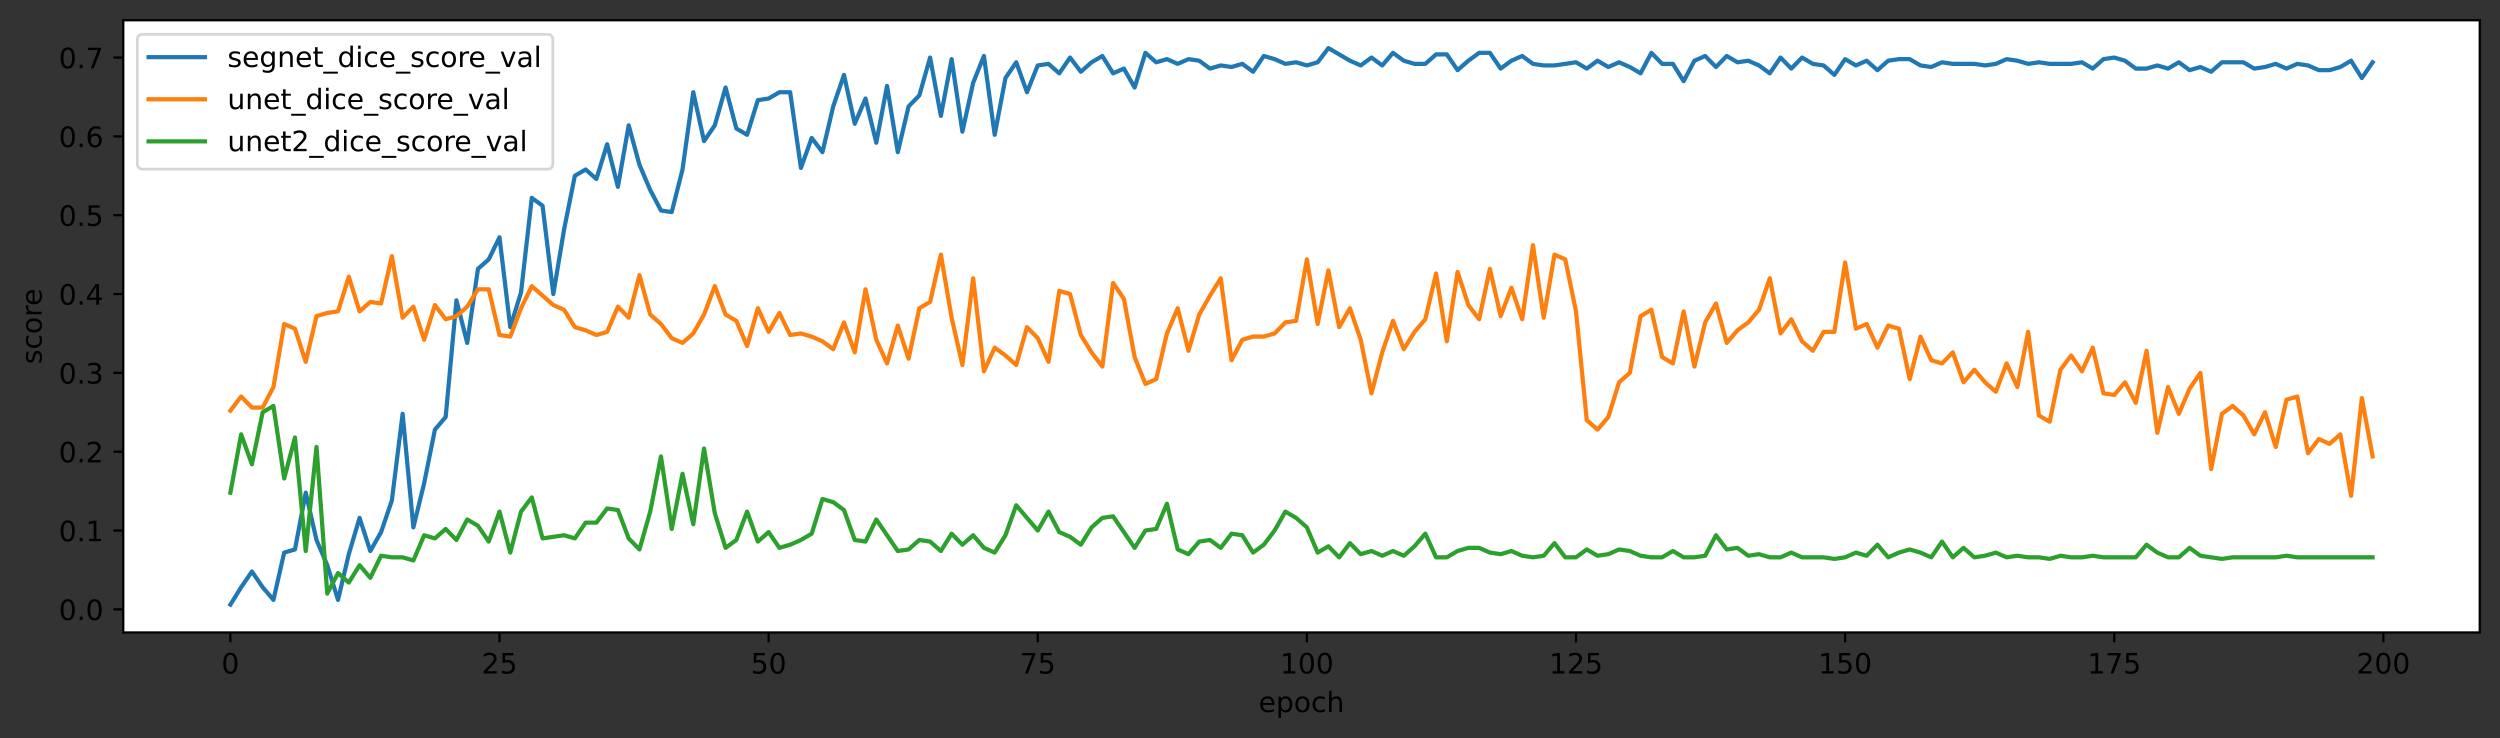 <?xml version="1.0" encoding="utf-8" standalone="no"?>
<!DOCTYPE svg PUBLIC "-//W3C//DTD SVG 1.1//EN"
  "http://www.w3.org/Graphics/SVG/1.1/DTD/svg11.dtd">
<!-- Created with matplotlib (https://matplotlib.org/) -->
<svg height="262.196pt" version="1.1" viewBox="0 0 887.981 262.196" width="887.981pt" xmlns="http://www.w3.org/2000/svg" xmlns:xlink="http://www.w3.org/1999/xlink">
 <rect x="0" y="0" width="887.981" height="262.196" fill="#333333" stroke="none"/>
 <defs>
  <style type="text/css">*{stroke-linecap:butt;stroke-linejoin:round;}</style>
 </defs>
 <g id="figure_1">
  <g id="patch_1">
   <path d="M 0 262.196 
L 887.981 262.196 
L 887.981 0 
L 0 0 
z
" style="fill:none;"/>
  </g>
  <g id="axes_1">
   <g id="patch_2">
    <path d="M 43.781 224.64 
L 880.781 224.64 
L 880.781 7.2 
L 43.781 7.2 
z
" style="fill:#ffffff;"/>
   </g>
   <g id="matplotlib.axis_1">
    <g id="xtick_1">
     <g id="line2d_1">
      <defs>
       <path d="M 0 0 
L 0 3.5 
" id="mbcc8feae98" style="stroke:#000000;stroke-width:0.8;"/>
      </defs>
      <g>
       <use style="stroke:#000000;stroke-width:0.8;" x="81.827" xlink:href="#mbcc8feae98" y="224.64"/>
      </g>
     </g>
     <g id="text_1">
      <!-- 0 -->
      <g transform="translate(78.645 239.238)scale(0.1 -0.1)">
       <defs>
        <path d="M 31.781 66.406 
Q 24.172 66.406 20.328 58.906 
Q 16.5 51.422 16.5 36.375 
Q 16.5 21.391 20.328 13.891 
Q 24.172 6.391 31.781 6.391 
Q 39.453 6.391 43.281 13.891 
Q 47.125 21.391 47.125 36.375 
Q 47.125 51.422 43.281 58.906 
Q 39.453 66.406 31.781 66.406 
z
M 31.781 74.219 
Q 44.047 74.219 50.516 64.516 
Q 56.984 54.828 56.984 36.375 
Q 56.984 17.969 50.516 8.266 
Q 44.047 -1.422 31.781 -1.422 
Q 19.531 -1.422 13.062 8.266 
Q 6.594 17.969 6.594 36.375 
Q 6.594 54.828 13.062 64.516 
Q 19.531 74.219 31.781 74.219 
z
" id="DejaVuSans-48"/>
       </defs>
       <use xlink:href="#DejaVuSans-48"/>
      </g>
     </g>
    </g>
    <g id="xtick_2">
     <g id="line2d_2">
      <g>
       <use style="stroke:#000000;stroke-width:0.8;" x="177.418" xlink:href="#mbcc8feae98" y="224.64"/>
      </g>
     </g>
     <g id="text_2">
      <!-- 25 -->
      <g transform="translate(171.056 239.238)scale(0.1 -0.1)">
       <defs>
        <path d="M 19.188 8.297 
L 53.609 8.297 
L 53.609 0 
L 7.328 0 
L 7.328 8.297 
Q 12.938 14.109 22.625 23.891 
Q 32.328 33.688 34.812 36.531 
Q 39.547 41.844 41.422 45.531 
Q 43.312 49.219 43.312 52.781 
Q 43.312 58.594 39.234 62.25 
Q 35.156 65.922 28.609 65.922 
Q 23.969 65.922 18.812 64.312 
Q 13.672 62.703 7.812 59.422 
L 7.812 69.391 
Q 13.766 71.781 18.938 73 
Q 24.125 74.219 28.422 74.219 
Q 39.75 74.219 46.484 68.547 
Q 53.219 62.891 53.219 53.422 
Q 53.219 48.922 51.531 44.891 
Q 49.859 40.875 45.406 35.406 
Q 44.188 33.984 37.641 27.219 
Q 31.109 20.453 19.188 8.297 
z
" id="DejaVuSans-50"/>
        <path d="M 10.797 72.906 
L 49.516 72.906 
L 49.516 64.594 
L 19.828 64.594 
L 19.828 46.734 
Q 21.969 47.469 24.109 47.828 
Q 26.266 48.188 28.422 48.188 
Q 40.625 48.188 47.75 41.5 
Q 54.891 34.812 54.891 23.391 
Q 54.891 11.625 47.562 5.094 
Q 40.234 -1.422 26.906 -1.422 
Q 22.312 -1.422 17.547 -0.641 
Q 12.797 0.141 7.719 1.703 
L 7.719 11.625 
Q 12.109 9.234 16.797 8.062 
Q 21.484 6.891 26.703 6.891 
Q 35.156 6.891 40.078 11.328 
Q 45.016 15.766 45.016 23.391 
Q 45.016 31 40.078 35.438 
Q 35.156 39.891 26.703 39.891 
Q 22.75 39.891 18.812 39.016 
Q 14.891 38.141 10.797 36.281 
z
" id="DejaVuSans-53"/>
       </defs>
       <use xlink:href="#DejaVuSans-50"/>
       <use x="63.623" xlink:href="#DejaVuSans-53"/>
      </g>
     </g>
    </g>
    <g id="xtick_3">
     <g id="line2d_3">
      <g>
       <use style="stroke:#000000;stroke-width:0.8;" x="273.01" xlink:href="#mbcc8feae98" y="224.64"/>
      </g>
     </g>
     <g id="text_3">
      <!-- 50 -->
      <g transform="translate(266.647 239.238)scale(0.1 -0.1)">
       <use xlink:href="#DejaVuSans-53"/>
       <use x="63.623" xlink:href="#DejaVuSans-48"/>
      </g>
     </g>
    </g>
    <g id="xtick_4">
     <g id="line2d_4">
      <g>
       <use style="stroke:#000000;stroke-width:0.8;" x="368.601" xlink:href="#mbcc8feae98" y="224.64"/>
      </g>
     </g>
     <g id="text_4">
      <!-- 75 -->
      <g transform="translate(362.239 239.238)scale(0.1 -0.1)">
       <defs>
        <path d="M 8.203 72.906 
L 55.078 72.906 
L 55.078 68.703 
L 28.609 0 
L 18.312 0 
L 43.219 64.594 
L 8.203 64.594 
z
" id="DejaVuSans-55"/>
       </defs>
       <use xlink:href="#DejaVuSans-55"/>
       <use x="63.623" xlink:href="#DejaVuSans-53"/>
      </g>
     </g>
    </g>
    <g id="xtick_5">
     <g id="line2d_5">
      <g>
       <use style="stroke:#000000;stroke-width:0.8;" x="464.193" xlink:href="#mbcc8feae98" y="224.64"/>
      </g>
     </g>
     <g id="text_5">
      <!-- 100 -->
      <g transform="translate(454.649 239.238)scale(0.1 -0.1)">
       <defs>
        <path d="M 12.406 8.297 
L 28.516 8.297 
L 28.516 63.922 
L 10.984 60.406 
L 10.984 69.391 
L 28.422 72.906 
L 38.281 72.906 
L 38.281 8.297 
L 54.391 8.297 
L 54.391 0 
L 12.406 0 
z
" id="DejaVuSans-49"/>
       </defs>
       <use xlink:href="#DejaVuSans-49"/>
       <use x="63.623" xlink:href="#DejaVuSans-48"/>
       <use x="127.246" xlink:href="#DejaVuSans-48"/>
      </g>
     </g>
    </g>
    <g id="xtick_6">
     <g id="line2d_6">
      <g>
       <use style="stroke:#000000;stroke-width:0.8;" x="559.785" xlink:href="#mbcc8feae98" y="224.64"/>
      </g>
     </g>
     <g id="text_6">
      <!-- 125 -->
      <g transform="translate(550.241 239.238)scale(0.1 -0.1)">
       <use xlink:href="#DejaVuSans-49"/>
       <use x="63.623" xlink:href="#DejaVuSans-50"/>
       <use x="127.246" xlink:href="#DejaVuSans-53"/>
      </g>
     </g>
    </g>
    <g id="xtick_7">
     <g id="line2d_7">
      <g>
       <use style="stroke:#000000;stroke-width:0.8;" x="655.376" xlink:href="#mbcc8feae98" y="224.64"/>
      </g>
     </g>
     <g id="text_7">
      <!-- 150 -->
      <g transform="translate(645.833 239.238)scale(0.1 -0.1)">
       <use xlink:href="#DejaVuSans-49"/>
       <use x="63.623" xlink:href="#DejaVuSans-53"/>
       <use x="127.246" xlink:href="#DejaVuSans-48"/>
      </g>
     </g>
    </g>
    <g id="xtick_8">
     <g id="line2d_8">
      <g>
       <use style="stroke:#000000;stroke-width:0.8;" x="750.968" xlink:href="#mbcc8feae98" y="224.64"/>
      </g>
     </g>
     <g id="text_8">
      <!-- 175 -->
      <g transform="translate(741.424 239.238)scale(0.1 -0.1)">
       <use xlink:href="#DejaVuSans-49"/>
       <use x="63.623" xlink:href="#DejaVuSans-55"/>
       <use x="127.246" xlink:href="#DejaVuSans-53"/>
      </g>
     </g>
    </g>
    <g id="xtick_9">
     <g id="line2d_9">
      <g>
       <use style="stroke:#000000;stroke-width:0.8;" x="846.559" xlink:href="#mbcc8feae98" y="224.64"/>
      </g>
     </g>
     <g id="text_9">
      <!-- 200 -->
      <g transform="translate(837.016 239.238)scale(0.1 -0.1)">
       <use xlink:href="#DejaVuSans-50"/>
       <use x="63.623" xlink:href="#DejaVuSans-48"/>
       <use x="127.246" xlink:href="#DejaVuSans-48"/>
      </g>
     </g>
    </g>
    <g id="text_10">
     <!-- epoch -->
     <g transform="translate(447.053 252.917)scale(0.1 -0.1)">
      <defs>
       <path d="M 56.203 29.594 
L 56.203 25.203 
L 14.891 25.203 
Q 15.484 15.922 20.484 11.062 
Q 25.484 6.203 34.422 6.203 
Q 39.594 6.203 44.453 7.469 
Q 49.312 8.734 54.109 11.281 
L 54.109 2.781 
Q 49.266 0.734 44.188 -0.344 
Q 39.109 -1.422 33.891 -1.422 
Q 20.797 -1.422 13.156 6.188 
Q 5.516 13.812 5.516 26.812 
Q 5.516 40.234 12.766 48.109 
Q 20.016 56 32.328 56 
Q 43.359 56 49.781 48.891 
Q 56.203 41.797 56.203 29.594 
z
M 47.219 32.234 
Q 47.125 39.594 43.094 43.984 
Q 39.062 48.391 32.422 48.391 
Q 24.906 48.391 20.391 44.141 
Q 15.875 39.891 15.188 32.172 
z
" id="DejaVuSans-101"/>
       <path d="M 18.109 8.203 
L 18.109 -20.797 
L 9.078 -20.797 
L 9.078 54.688 
L 18.109 54.688 
L 18.109 46.391 
Q 20.953 51.266 25.266 53.625 
Q 29.594 56 35.594 56 
Q 45.562 56 51.781 48.094 
Q 58.016 40.188 58.016 27.297 
Q 58.016 14.406 51.781 6.484 
Q 45.562 -1.422 35.594 -1.422 
Q 29.594 -1.422 25.266 0.953 
Q 20.953 3.328 18.109 8.203 
z
M 48.688 27.297 
Q 48.688 37.203 44.609 42.844 
Q 40.531 48.484 33.406 48.484 
Q 26.266 48.484 22.188 42.844 
Q 18.109 37.203 18.109 27.297 
Q 18.109 17.391 22.188 11.75 
Q 26.266 6.109 33.406 6.109 
Q 40.531 6.109 44.609 11.75 
Q 48.688 17.391 48.688 27.297 
z
" id="DejaVuSans-112"/>
       <path d="M 30.609 48.391 
Q 23.391 48.391 19.188 42.75 
Q 14.984 37.109 14.984 27.297 
Q 14.984 17.484 19.156 11.844 
Q 23.344 6.203 30.609 6.203 
Q 37.797 6.203 41.984 11.859 
Q 46.188 17.531 46.188 27.297 
Q 46.188 37.016 41.984 42.703 
Q 37.797 48.391 30.609 48.391 
z
M 30.609 56 
Q 42.328 56 49.016 48.375 
Q 55.719 40.766 55.719 27.297 
Q 55.719 13.875 49.016 6.219 
Q 42.328 -1.422 30.609 -1.422 
Q 18.844 -1.422 12.172 6.219 
Q 5.516 13.875 5.516 27.297 
Q 5.516 40.766 12.172 48.375 
Q 18.844 56 30.609 56 
z
" id="DejaVuSans-111"/>
       <path d="M 48.781 52.594 
L 48.781 44.188 
Q 44.969 46.297 41.141 47.344 
Q 37.312 48.391 33.406 48.391 
Q 24.656 48.391 19.812 42.844 
Q 14.984 37.312 14.984 27.297 
Q 14.984 17.281 19.812 11.734 
Q 24.656 6.203 33.406 6.203 
Q 37.312 6.203 41.141 7.25 
Q 44.969 8.297 48.781 10.406 
L 48.781 2.094 
Q 45.016 0.344 40.984 -0.531 
Q 36.969 -1.422 32.422 -1.422 
Q 20.062 -1.422 12.781 6.344 
Q 5.516 14.109 5.516 27.297 
Q 5.516 40.672 12.859 48.328 
Q 20.219 56 33.016 56 
Q 37.156 56 41.109 55.141 
Q 45.062 54.297 48.781 52.594 
z
" id="DejaVuSans-99"/>
       <path d="M 54.891 33.016 
L 54.891 0 
L 45.906 0 
L 45.906 32.719 
Q 45.906 40.484 42.875 44.328 
Q 39.844 48.188 33.797 48.188 
Q 26.516 48.188 22.312 43.547 
Q 18.109 38.922 18.109 30.906 
L 18.109 0 
L 9.078 0 
L 9.078 75.984 
L 18.109 75.984 
L 18.109 46.188 
Q 21.344 51.125 25.703 53.562 
Q 30.078 56 35.797 56 
Q 45.219 56 50.047 50.172 
Q 54.891 44.344 54.891 33.016 
z
" id="DejaVuSans-104"/>
      </defs>
      <use xlink:href="#DejaVuSans-101"/>
      <use x="61.523" xlink:href="#DejaVuSans-112"/>
      <use x="125" xlink:href="#DejaVuSans-111"/>
      <use x="186.182" xlink:href="#DejaVuSans-99"/>
      <use x="241.162" xlink:href="#DejaVuSans-104"/>
     </g>
    </g>
   </g>
   <g id="matplotlib.axis_2">
    <g id="ytick_1">
     <g id="line2d_10">
      <defs>
       <path d="M 0 0 
L -3.5 0 
" id="m721b6387a6" style="stroke:#000000;stroke-width:0.8;"/>
      </defs>
      <g>
       <use style="stroke:#000000;stroke-width:0.8;" x="43.781" xlink:href="#m721b6387a6" y="216.436"/>
      </g>
     </g>
     <g id="text_11">
      <!-- 0.0 -->
      <g transform="translate(20.878 220.236)scale(0.1 -0.1)">
       <defs>
        <path d="M 10.688 12.406 
L 21 12.406 
L 21 0 
L 10.688 0 
z
" id="DejaVuSans-46"/>
       </defs>
       <use xlink:href="#DejaVuSans-48"/>
       <use x="63.623" xlink:href="#DejaVuSans-46"/>
       <use x="95.41" xlink:href="#DejaVuSans-48"/>
      </g>
     </g>
    </g>
    <g id="ytick_2">
     <g id="line2d_11">
      <g>
       <use style="stroke:#000000;stroke-width:0.8;" x="43.781" xlink:href="#m721b6387a6" y="188.437"/>
      </g>
     </g>
     <g id="text_12">
      <!-- 0.1 -->
      <g transform="translate(20.878 192.237)scale(0.1 -0.1)">
       <use xlink:href="#DejaVuSans-48"/>
       <use x="63.623" xlink:href="#DejaVuSans-46"/>
       <use x="95.41" xlink:href="#DejaVuSans-49"/>
      </g>
     </g>
    </g>
    <g id="ytick_3">
     <g id="line2d_12">
      <g>
       <use style="stroke:#000000;stroke-width:0.8;" x="43.781" xlink:href="#m721b6387a6" y="160.438"/>
      </g>
     </g>
     <g id="text_13">
      <!-- 0.2 -->
      <g transform="translate(20.878 164.238)scale(0.1 -0.1)">
       <use xlink:href="#DejaVuSans-48"/>
       <use x="63.623" xlink:href="#DejaVuSans-46"/>
       <use x="95.41" xlink:href="#DejaVuSans-50"/>
      </g>
     </g>
    </g>
    <g id="ytick_4">
     <g id="line2d_13">
      <g>
       <use style="stroke:#000000;stroke-width:0.8;" x="43.781" xlink:href="#m721b6387a6" y="132.439"/>
      </g>
     </g>
     <g id="text_14">
      <!-- 0.3 -->
      <g transform="translate(20.878 136.239)scale(0.1 -0.1)">
       <defs>
        <path d="M 40.578 39.312 
Q 47.656 37.797 51.625 33 
Q 55.609 28.219 55.609 21.188 
Q 55.609 10.406 48.188 4.484 
Q 40.766 -1.422 27.094 -1.422 
Q 22.516 -1.422 17.656 -0.516 
Q 12.797 0.391 7.625 2.203 
L 7.625 11.719 
Q 11.719 9.328 16.594 8.109 
Q 21.484 6.891 26.812 6.891 
Q 36.078 6.891 40.938 10.547 
Q 45.797 14.203 45.797 21.188 
Q 45.797 27.641 41.281 31.266 
Q 36.766 34.906 28.719 34.906 
L 20.219 34.906 
L 20.219 43.016 
L 29.109 43.016 
Q 36.375 43.016 40.234 45.922 
Q 44.094 48.828 44.094 54.297 
Q 44.094 59.906 40.109 62.906 
Q 36.141 65.922 28.719 65.922 
Q 24.656 65.922 20.016 65.031 
Q 15.375 64.156 9.812 62.312 
L 9.812 71.094 
Q 15.438 72.656 20.344 73.438 
Q 25.25 74.219 29.594 74.219 
Q 40.828 74.219 47.359 69.109 
Q 53.906 64.016 53.906 55.328 
Q 53.906 49.266 50.438 45.094 
Q 46.969 40.922 40.578 39.312 
z
" id="DejaVuSans-51"/>
       </defs>
       <use xlink:href="#DejaVuSans-48"/>
       <use x="63.623" xlink:href="#DejaVuSans-46"/>
       <use x="95.41" xlink:href="#DejaVuSans-51"/>
      </g>
     </g>
    </g>
    <g id="ytick_5">
     <g id="line2d_14">
      <g>
       <use style="stroke:#000000;stroke-width:0.8;" x="43.781" xlink:href="#m721b6387a6" y="104.44"/>
      </g>
     </g>
     <g id="text_15">
      <!-- 0.4 -->
      <g transform="translate(20.878 108.24)scale(0.1 -0.1)">
       <defs>
        <path d="M 37.797 64.312 
L 12.891 25.391 
L 37.797 25.391 
z
M 35.203 72.906 
L 47.609 72.906 
L 47.609 25.391 
L 58.016 25.391 
L 58.016 17.188 
L 47.609 17.188 
L 47.609 0 
L 37.797 0 
L 37.797 17.188 
L 4.891 17.188 
L 4.891 26.703 
z
" id="DejaVuSans-52"/>
       </defs>
       <use xlink:href="#DejaVuSans-48"/>
       <use x="63.623" xlink:href="#DejaVuSans-46"/>
       <use x="95.41" xlink:href="#DejaVuSans-52"/>
      </g>
     </g>
    </g>
    <g id="ytick_6">
     <g id="line2d_15">
      <g>
       <use style="stroke:#000000;stroke-width:0.8;" x="43.781" xlink:href="#m721b6387a6" y="76.441"/>
      </g>
     </g>
     <g id="text_16">
      <!-- 0.5 -->
      <g transform="translate(20.878 80.241)scale(0.1 -0.1)">
       <use xlink:href="#DejaVuSans-48"/>
       <use x="63.623" xlink:href="#DejaVuSans-46"/>
       <use x="95.41" xlink:href="#DejaVuSans-53"/>
      </g>
     </g>
    </g>
    <g id="ytick_7">
     <g id="line2d_16">
      <g>
       <use style="stroke:#000000;stroke-width:0.8;" x="43.781" xlink:href="#m721b6387a6" y="48.442"/>
      </g>
     </g>
     <g id="text_17">
      <!-- 0.6 -->
      <g transform="translate(20.878 52.242)scale(0.1 -0.1)">
       <defs>
        <path d="M 33.016 40.375 
Q 26.375 40.375 22.484 35.828 
Q 18.609 31.297 18.609 23.391 
Q 18.609 15.531 22.484 10.953 
Q 26.375 6.391 33.016 6.391 
Q 39.656 6.391 43.531 10.953 
Q 47.406 15.531 47.406 23.391 
Q 47.406 31.297 43.531 35.828 
Q 39.656 40.375 33.016 40.375 
z
M 52.594 71.297 
L 52.594 62.312 
Q 48.875 64.062 45.094 64.984 
Q 41.312 65.922 37.594 65.922 
Q 27.828 65.922 22.672 59.328 
Q 17.531 52.734 16.797 39.406 
Q 19.672 43.656 24.016 45.922 
Q 28.375 48.188 33.594 48.188 
Q 44.578 48.188 50.953 41.516 
Q 57.328 34.859 57.328 23.391 
Q 57.328 12.156 50.688 5.359 
Q 44.047 -1.422 33.016 -1.422 
Q 20.359 -1.422 13.672 8.266 
Q 6.984 17.969 6.984 36.375 
Q 6.984 53.656 15.188 63.938 
Q 23.391 74.219 37.203 74.219 
Q 40.922 74.219 44.703 73.484 
Q 48.484 72.75 52.594 71.297 
z
" id="DejaVuSans-54"/>
       </defs>
       <use xlink:href="#DejaVuSans-48"/>
       <use x="63.623" xlink:href="#DejaVuSans-46"/>
       <use x="95.41" xlink:href="#DejaVuSans-54"/>
      </g>
     </g>
    </g>
    <g id="ytick_8">
     <g id="line2d_17">
      <g>
       <use style="stroke:#000000;stroke-width:0.8;" x="43.781" xlink:href="#m721b6387a6" y="20.444"/>
      </g>
     </g>
     <g id="text_18">
      <!-- 0.7 -->
      <g transform="translate(20.878 24.243)scale(0.1 -0.1)">
       <use xlink:href="#DejaVuSans-48"/>
       <use x="63.623" xlink:href="#DejaVuSans-46"/>
       <use x="95.41" xlink:href="#DejaVuSans-55"/>
      </g>
     </g>
    </g>
    <g id="text_19">
     <!-- score -->
     <g transform="translate(14.798 129.353)rotate(-90)scale(0.1 -0.1)">
      <defs>
       <path d="M 44.281 53.078 
L 44.281 44.578 
Q 40.484 46.531 36.375 47.5 
Q 32.281 48.484 27.875 48.484 
Q 21.188 48.484 17.844 46.438 
Q 14.5 44.391 14.5 40.281 
Q 14.5 37.156 16.891 35.375 
Q 19.281 33.594 26.516 31.984 
L 29.594 31.297 
Q 39.156 29.25 43.188 25.516 
Q 47.219 21.781 47.219 15.094 
Q 47.219 7.469 41.188 3.016 
Q 35.156 -1.422 24.609 -1.422 
Q 20.219 -1.422 15.453 -0.562 
Q 10.688 0.297 5.422 2 
L 5.422 11.281 
Q 10.406 8.688 15.234 7.391 
Q 20.062 6.109 24.812 6.109 
Q 31.156 6.109 34.562 8.281 
Q 37.984 10.453 37.984 14.406 
Q 37.984 18.062 35.516 20.016 
Q 33.062 21.969 24.703 23.781 
L 21.578 24.516 
Q 13.234 26.266 9.516 29.906 
Q 5.812 33.547 5.812 39.891 
Q 5.812 47.609 11.281 51.797 
Q 16.75 56 26.812 56 
Q 31.781 56 36.172 55.266 
Q 40.578 54.547 44.281 53.078 
z
" id="DejaVuSans-115"/>
       <path d="M 41.109 46.297 
Q 39.594 47.172 37.812 47.578 
Q 36.031 48 33.891 48 
Q 26.266 48 22.188 43.047 
Q 18.109 38.094 18.109 28.812 
L 18.109 0 
L 9.078 0 
L 9.078 54.688 
L 18.109 54.688 
L 18.109 46.188 
Q 20.953 51.172 25.484 53.578 
Q 30.031 56 36.531 56 
Q 37.453 56 38.578 55.875 
Q 39.703 55.766 41.062 55.516 
z
" id="DejaVuSans-114"/>
      </defs>
      <use xlink:href="#DejaVuSans-115"/>
      <use x="52.1" xlink:href="#DejaVuSans-99"/>
      <use x="107.08" xlink:href="#DejaVuSans-111"/>
      <use x="168.262" xlink:href="#DejaVuSans-114"/>
      <use x="207.125" xlink:href="#DejaVuSans-101"/>
     </g>
    </g>
   </g>
   <g id="line2d_18">
    <path clip-path="url(#p37a9513150)" d="M 81.827 214.756 
L 85.65 208.597 
L 89.474 202.997 
L 93.298 208.597 
L 97.121 213.076 
L 100.945 196.277 
L 104.769 195.157 
L 108.592 174.998 
L 112.416 191.797 
L 116.24 200.757 
L 120.063 213.076 
L 123.887 196.837 
L 127.711 183.957 
L 131.534 195.717 
L 135.358 188.997 
L 139.182 177.798 
L 143.005 146.999 
L 146.829 187.317 
L 150.653 171.638 
L 154.476 152.599 
L 158.3 148.119 
L 162.124 106.68 
L 165.947 121.8 
L 169.771 95.481 
L 173.595 92.121 
L 177.418 84.281 
L 181.242 116.2 
L 185.066 103.88 
L 188.889 70.282 
L 192.713 73.082 
L 196.537 104.44 
L 200.36 81.481 
L 204.184 62.442 
L 208.008 60.202 
L 211.831 63.562 
L 215.655 51.242 
L 219.479 66.362 
L 223.302 44.523 
L 227.126 58.522 
L 230.95 67.482 
L 234.773 74.762 
L 238.597 75.321 
L 242.421 60.202 
L 246.244 32.763 
L 250.068 50.122 
L 253.892 44.523 
L 257.715 31.083 
L 261.539 45.643 
L 265.363 47.882 
L 269.186 35.563 
L 273.01 35.003 
L 276.834 32.763 
L 280.657 32.763 
L 284.481 59.642 
L 288.305 49.002 
L 292.128 54.042 
L 295.952 37.803 
L 299.776 26.603 
L 303.599 43.963 
L 307.423 35.003 
L 311.247 50.682 
L 315.07 30.523 
L 318.894 54.042 
L 322.718 37.803 
L 326.541 33.883 
L 330.365 20.444 
L 334.189 41.163 
L 338.012 21.003 
L 341.836 46.763 
L 345.66 29.403 
L 349.483 19.884 
L 353.307 47.883 
L 357.13 27.723 
L 360.954 22.123 
L 364.778 32.763 
L 368.601 23.243 
L 372.425 22.683 
L 376.249 26.043 
L 380.072 20.444 
L 383.896 25.483 
L 387.72 22.123 
L 391.543 19.884 
L 395.367 26.043 
L 399.191 24.363 
L 403.014 31.083 
L 406.838 18.764 
L 410.662 22.123 
L 414.485 21.003 
L 418.309 22.683 
L 422.133 21.003 
L 425.956 21.563 
L 429.78 24.363 
L 433.604 23.243 
L 437.427 23.803 
L 441.251 22.683 
L 445.075 25.483 
L 448.898 19.884 
L 452.722 21.003 
L 456.546 22.683 
L 460.369 22.123 
L 464.193 23.243 
L 468.017 22.123 
L 471.84 17.084 
L 479.488 21.563 
L 483.311 23.243 
L 487.135 20.444 
L 490.959 23.243 
L 494.782 18.764 
L 498.606 21.563 
L 502.43 22.683 
L 506.253 22.683 
L 510.077 19.324 
L 513.901 19.324 
L 517.724 24.923 
L 521.548 21.563 
L 525.372 18.764 
L 529.195 18.764 
L 533.019 24.363 
L 536.843 21.563 
L 540.666 19.884 
L 544.49 22.683 
L 548.314 23.243 
L 552.137 23.243 
L 559.785 22.123 
L 563.608 24.363 
L 567.432 21.563 
L 571.256 23.803 
L 575.079 22.123 
L 578.903 23.803 
L 582.727 26.043 
L 586.55 18.764 
L 590.374 22.683 
L 594.198 22.683 
L 598.021 28.843 
L 601.845 21.563 
L 605.669 19.884 
L 609.492 23.803 
L 613.316 19.884 
L 617.14 22.123 
L 620.963 21.563 
L 624.787 23.243 
L 628.611 26.043 
L 632.434 20.444 
L 636.258 24.363 
L 640.082 20.444 
L 643.905 22.683 
L 647.729 23.243 
L 651.553 26.603 
L 655.376 21.003 
L 659.2 23.243 
L 663.024 21.563 
L 666.847 24.923 
L 670.671 21.563 
L 674.495 21.003 
L 678.318 21.003 
L 682.142 23.243 
L 685.966 23.803 
L 689.789 22.123 
L 693.613 22.683 
L 701.26 22.683 
L 705.084 23.243 
L 708.908 22.683 
L 712.731 21.003 
L 716.555 21.563 
L 720.379 22.683 
L 724.202 22.123 
L 728.026 22.683 
L 735.673 22.683 
L 739.497 22.123 
L 743.321 24.363 
L 747.144 21.003 
L 750.968 20.444 
L 754.792 21.563 
L 758.615 24.363 
L 762.439 24.363 
L 766.263 23.243 
L 770.086 24.363 
L 773.91 22.123 
L 777.734 24.923 
L 781.557 23.803 
L 785.381 25.483 
L 789.205 22.123 
L 796.852 22.123 
L 800.675 24.363 
L 804.499 23.803 
L 808.323 22.683 
L 812.146 24.363 
L 815.97 22.683 
L 819.794 23.243 
L 823.617 24.923 
L 827.441 24.923 
L 831.265 23.803 
L 835.088 21.563 
L 838.912 27.723 
L 842.736 22.123 
L 842.736 22.123 
" style="fill:none;stroke:#1f77b4;stroke-linecap:square;stroke-width:1.5;"/>
   </g>
   <g id="line2d_19">
    <path clip-path="url(#p37a9513150)" d="M 81.827 145.879 
L 85.65 140.839 
L 89.474 144.759 
L 93.298 144.759 
L 97.121 137.479 
L 100.945 115.08 
L 104.769 116.76 
L 108.592 128.52 
L 112.416 112.28 
L 116.24 111.16 
L 120.063 110.6 
L 123.887 98.281 
L 127.711 110.6 
L 131.534 107.24 
L 135.358 107.8 
L 139.182 91.001 
L 143.005 112.84 
L 146.829 108.92 
L 150.653 120.68 
L 154.476 108.36 
L 158.3 113.4 
L 162.124 112.28 
L 165.947 108.92 
L 169.771 102.76 
L 173.595 102.76 
L 177.418 119 
L 181.242 119.56 
L 185.066 109.48 
L 188.889 101.641 
L 196.537 108.36 
L 200.36 110.04 
L 204.184 116.2 
L 208.008 117.32 
L 211.831 119 
L 215.655 117.88 
L 219.479 108.92 
L 223.302 112.84 
L 227.126 97.721 
L 230.95 111.72 
L 234.773 115.08 
L 238.597 120.12 
L 242.421 121.8 
L 246.244 118.44 
L 250.068 111.72 
L 253.892 101.641 
L 257.715 111.72 
L 261.539 113.96 
L 265.363 122.92 
L 269.186 109.48 
L 273.01 117.88 
L 276.834 111.16 
L 280.657 119 
L 284.481 118.44 
L 288.305 119.56 
L 292.128 121.24 
L 295.952 124.04 
L 299.776 114.52 
L 303.599 125.16 
L 307.423 102.76 
L 311.247 120.68 
L 315.07 129.08 
L 318.894 115.64 
L 322.718 127.4 
L 326.541 109.48 
L 330.365 107.24 
L 334.189 90.441 
L 338.012 112.84 
L 341.836 129.639 
L 345.66 98.841 
L 349.483 131.879 
L 353.307 123.48 
L 357.13 126.28 
L 360.954 129.639 
L 364.778 116.2 
L 368.601 120.12 
L 372.425 128.52 
L 376.249 103.32 
L 380.072 104.44 
L 383.896 119 
L 387.72 125.16 
L 391.543 130.199 
L 395.367 100.521 
L 399.191 106.12 
L 403.014 126.84 
L 406.838 136.359 
L 410.662 134.679 
L 414.485 118.44 
L 418.309 109.48 
L 422.133 124.6 
L 425.956 111.72 
L 429.78 105 
L 433.604 98.841 
L 437.427 127.96 
L 441.251 120.68 
L 445.075 119.56 
L 448.898 119.56 
L 452.722 118.44 
L 456.546 114.52 
L 460.369 113.96 
L 464.193 92.121 
L 468.017 115.08 
L 471.84 96.041 
L 475.664 116.2 
L 479.488 109.48 
L 483.311 120.68 
L 487.135 139.719 
L 490.959 125.16 
L 494.782 113.96 
L 498.606 124.04 
L 502.43 117.88 
L 506.253 113.4 
L 510.077 97.161 
L 513.901 121.24 
L 517.724 96.601 
L 521.548 108.36 
L 525.372 113.4 
L 529.195 95.481 
L 533.019 112.28 
L 536.843 102.201 
L 540.666 113.4 
L 544.49 87.081 
L 548.314 112.84 
L 552.137 90.441 
L 555.961 92.121 
L 559.785 110.6 
L 563.608 149.239 
L 567.432 152.599 
L 571.256 148.119 
L 575.079 135.799 
L 578.903 132.439 
L 582.727 112.28 
L 586.55 110.04 
L 590.374 126.84 
L 594.198 129.08 
L 598.021 110.6 
L 601.845 130.199 
L 605.669 114.52 
L 609.492 107.8 
L 613.316 121.8 
L 617.14 117.32 
L 620.963 114.52 
L 624.787 110.04 
L 628.611 98.841 
L 632.434 118.44 
L 636.258 113.4 
L 640.082 121.24 
L 643.905 124.6 
L 647.729 117.88 
L 651.553 117.88 
L 655.376 93.241 
L 659.2 116.76 
L 663.024 115.08 
L 666.847 123.48 
L 670.671 115.64 
L 674.495 116.76 
L 678.318 134.679 
L 682.142 119.56 
L 685.966 127.96 
L 689.789 129.08 
L 693.613 125.16 
L 697.437 135.799 
L 701.26 131.319 
L 705.084 135.799 
L 708.908 139.159 
L 712.731 129.08 
L 716.555 137.479 
L 720.379 117.88 
L 724.202 147.559 
L 728.026 149.799 
L 731.85 131.319 
L 735.673 126.28 
L 739.497 131.879 
L 743.321 123.48 
L 747.144 139.719 
L 750.968 140.279 
L 754.792 135.799 
L 758.615 143.079 
L 762.439 124.6 
L 766.263 153.719 
L 770.086 137.479 
L 773.91 146.999 
L 777.734 138.039 
L 781.557 132.439 
L 785.381 166.598 
L 789.205 146.999 
L 793.028 144.199 
L 796.852 147.559 
L 800.675 154.279 
L 804.499 146.439 
L 808.323 158.758 
L 812.146 141.959 
L 815.97 140.839 
L 819.794 160.998 
L 823.617 155.959 
L 827.441 157.638 
L 831.265 154.279 
L 835.088 176.118 
L 838.912 141.399 
L 842.736 162.118 
L 842.736 162.118 
" style="fill:none;stroke:#ff7f0e;stroke-linecap:square;stroke-width:1.5;"/>
   </g>
   <g id="line2d_20">
    <path clip-path="url(#p37a9513150)" d="M 81.827 174.998 
L 85.65 154.279 
L 89.474 164.918 
L 93.298 146.439 
L 97.121 144.199 
L 100.945 169.958 
L 104.769 155.399 
L 108.592 195.717 
L 112.416 158.758 
L 116.24 210.837 
L 120.063 203.557 
L 123.887 206.917 
L 127.711 200.757 
L 131.534 205.237 
L 135.358 197.397 
L 139.182 197.957 
L 143.005 197.957 
L 146.829 199.077 
L 150.653 190.117 
L 154.476 191.237 
L 158.3 187.877 
L 162.124 191.797 
L 165.947 184.517 
L 169.771 186.757 
L 173.595 192.357 
L 177.418 181.718 
L 181.242 196.277 
L 185.066 181.718 
L 188.889 176.678 
L 192.713 191.237 
L 200.36 190.117 
L 204.184 191.237 
L 208.008 185.637 
L 211.831 185.637 
L 215.655 180.598 
L 219.479 181.158 
L 223.302 191.237 
L 227.126 195.157 
L 230.95 181.718 
L 234.773 162.118 
L 238.597 187.877 
L 242.421 168.278 
L 246.244 186.197 
L 250.068 159.318 
L 253.892 182.278 
L 257.715 194.597 
L 261.539 191.797 
L 265.363 181.718 
L 269.186 192.357 
L 273.01 188.997 
L 276.834 194.597 
L 280.657 193.477 
L 284.481 191.797 
L 288.305 189.557 
L 292.128 177.238 
L 295.952 178.358 
L 299.776 181.158 
L 303.599 191.797 
L 307.423 192.357 
L 311.247 184.517 
L 318.894 195.717 
L 322.718 195.157 
L 326.541 191.797 
L 330.365 192.357 
L 334.189 195.717 
L 338.012 189.557 
L 341.836 193.477 
L 345.66 190.117 
L 349.483 194.597 
L 353.307 196.277 
L 357.13 190.117 
L 360.954 179.478 
L 368.601 188.437 
L 372.425 181.718 
L 376.249 188.997 
L 380.072 190.677 
L 383.896 193.477 
L 387.72 187.317 
L 391.543 183.957 
L 395.367 183.398 
L 403.014 194.597 
L 406.838 188.437 
L 410.662 187.877 
L 414.485 178.918 
L 418.309 195.157 
L 422.133 196.837 
L 425.956 192.357 
L 429.78 191.797 
L 433.604 194.597 
L 437.427 189.557 
L 441.251 190.117 
L 445.075 196.277 
L 448.898 193.477 
L 452.722 188.437 
L 456.546 181.718 
L 460.369 183.957 
L 464.193 187.317 
L 468.017 196.277 
L 471.84 194.037 
L 475.664 197.957 
L 479.488 192.917 
L 483.311 196.837 
L 487.135 195.717 
L 490.959 197.397 
L 494.782 195.717 
L 498.606 197.397 
L 502.43 194.037 
L 506.253 189.557 
L 510.077 197.957 
L 513.901 197.957 
L 517.724 195.717 
L 521.548 194.597 
L 525.372 194.597 
L 529.195 196.277 
L 533.019 196.837 
L 536.843 195.717 
L 540.666 197.397 
L 544.49 197.957 
L 548.314 197.397 
L 552.137 192.917 
L 555.961 197.957 
L 559.785 197.957 
L 563.608 195.157 
L 567.432 197.397 
L 571.256 196.837 
L 575.079 195.157 
L 578.903 195.717 
L 582.727 197.397 
L 586.55 197.957 
L 590.374 197.957 
L 594.198 195.717 
L 598.021 197.957 
L 601.845 197.957 
L 605.669 197.397 
L 609.492 190.117 
L 613.316 195.157 
L 617.14 194.597 
L 620.963 197.397 
L 624.787 196.837 
L 628.611 197.957 
L 632.434 197.957 
L 636.258 196.277 
L 640.082 197.957 
L 647.729 197.957 
L 651.553 198.517 
L 655.376 197.957 
L 659.2 196.277 
L 663.024 197.397 
L 666.847 193.477 
L 670.671 197.957 
L 674.495 196.277 
L 678.318 195.157 
L 682.142 196.277 
L 685.966 197.957 
L 689.789 192.357 
L 693.613 197.957 
L 697.437 194.597 
L 701.26 197.957 
L 705.084 197.397 
L 708.908 196.277 
L 712.731 197.957 
L 716.555 197.397 
L 720.379 197.957 
L 724.202 197.957 
L 728.026 198.517 
L 731.85 197.397 
L 735.673 197.957 
L 739.497 197.957 
L 743.321 197.397 
L 747.144 197.957 
L 758.615 197.957 
L 762.439 193.477 
L 766.263 196.277 
L 770.086 197.957 
L 773.91 197.957 
L 777.734 194.597 
L 781.557 197.397 
L 789.205 198.517 
L 793.028 197.957 
L 808.323 197.957 
L 812.146 197.397 
L 815.97 197.957 
L 842.736 197.957 
L 842.736 197.957 
" style="fill:none;stroke:#2ca02c;stroke-linecap:square;stroke-width:1.5;"/>
   </g>
   <g id="patch_3">
    <path d="M 43.781 224.64 
L 43.781 7.2 
" style="fill:none;stroke:#000000;stroke-linecap:square;stroke-linejoin:miter;stroke-width:0.8;"/>
   </g>
   <g id="patch_4">
    <path d="M 880.781 224.64 
L 880.781 7.2 
" style="fill:none;stroke:#000000;stroke-linecap:square;stroke-linejoin:miter;stroke-width:0.8;"/>
   </g>
   <g id="patch_5">
    <path d="M 43.781 224.64 
L 880.781 224.64 
" style="fill:none;stroke:#000000;stroke-linecap:square;stroke-linejoin:miter;stroke-width:0.8;"/>
   </g>
   <g id="patch_6">
    <path d="M 43.781 7.2 
L 880.781 7.2 
" style="fill:none;stroke:#000000;stroke-linecap:square;stroke-linejoin:miter;stroke-width:0.8;"/>
   </g>
   <g id="legend_1">
    <g id="patch_7">
     <path d="M 50.781 60.069 
L 194.372 60.069 
Q 196.372 60.069 196.372 58.069 
L 196.372 14.2 
Q 196.372 12.2 194.372 12.2 
L 50.781 12.2 
Q 48.781 12.2 48.781 14.2 
L 48.781 58.069 
Q 48.781 60.069 50.781 60.069 
z
" style="fill:#ffffff;opacity:0.8;stroke:#cccccc;stroke-linejoin:miter;"/>
    </g>
    <g id="line2d_21">
     <path d="M 52.781 20.298 
L 72.781 20.298 
" style="fill:none;stroke:#1f77b4;stroke-linecap:square;stroke-width:1.5;"/>
    </g>
    <g id="line2d_22"/>
    <g id="text_20">
     <!-- segnet_dice_score_val -->
     <g transform="translate(80.781 23.798)scale(0.1 -0.1)">
      <defs>
       <path d="M 45.406 27.984 
Q 45.406 37.75 41.375 43.109 
Q 37.359 48.484 30.078 48.484 
Q 22.859 48.484 18.828 43.109 
Q 14.797 37.75 14.797 27.984 
Q 14.797 18.266 18.828 12.891 
Q 22.859 7.516 30.078 7.516 
Q 37.359 7.516 41.375 12.891 
Q 45.406 18.266 45.406 27.984 
z
M 54.391 6.781 
Q 54.391 -7.172 48.188 -13.984 
Q 42 -20.797 29.203 -20.797 
Q 24.469 -20.797 20.266 -20.094 
Q 16.062 -19.391 12.109 -17.922 
L 12.109 -9.188 
Q 16.062 -11.328 19.922 -12.344 
Q 23.781 -13.375 27.781 -13.375 
Q 36.625 -13.375 41.016 -8.766 
Q 45.406 -4.156 45.406 5.172 
L 45.406 9.625 
Q 42.625 4.781 38.281 2.391 
Q 33.938 0 27.875 0 
Q 17.828 0 11.672 7.656 
Q 5.516 15.328 5.516 27.984 
Q 5.516 40.672 11.672 48.328 
Q 17.828 56 27.875 56 
Q 33.938 56 38.281 53.609 
Q 42.625 51.219 45.406 46.391 
L 45.406 54.688 
L 54.391 54.688 
z
" id="DejaVuSans-103"/>
       <path d="M 54.891 33.016 
L 54.891 0 
L 45.906 0 
L 45.906 32.719 
Q 45.906 40.484 42.875 44.328 
Q 39.844 48.188 33.797 48.188 
Q 26.516 48.188 22.312 43.547 
Q 18.109 38.922 18.109 30.906 
L 18.109 0 
L 9.078 0 
L 9.078 54.688 
L 18.109 54.688 
L 18.109 46.188 
Q 21.344 51.125 25.703 53.562 
Q 30.078 56 35.797 56 
Q 45.219 56 50.047 50.172 
Q 54.891 44.344 54.891 33.016 
z
" id="DejaVuSans-110"/>
       <path d="M 18.312 70.219 
L 18.312 54.688 
L 36.812 54.688 
L 36.812 47.703 
L 18.312 47.703 
L 18.312 18.016 
Q 18.312 11.328 20.141 9.422 
Q 21.969 7.516 27.594 7.516 
L 36.812 7.516 
L 36.812 0 
L 27.594 0 
Q 17.188 0 13.234 3.875 
Q 9.281 7.766 9.281 18.016 
L 9.281 47.703 
L 2.688 47.703 
L 2.688 54.688 
L 9.281 54.688 
L 9.281 70.219 
z
" id="DejaVuSans-116"/>
       <path d="M 50.984 -16.609 
L 50.984 -23.578 
L -0.984 -23.578 
L -0.984 -16.609 
z
" id="DejaVuSans-95"/>
       <path d="M 45.406 46.391 
L 45.406 75.984 
L 54.391 75.984 
L 54.391 0 
L 45.406 0 
L 45.406 8.203 
Q 42.578 3.328 38.25 0.953 
Q 33.938 -1.422 27.875 -1.422 
Q 17.969 -1.422 11.734 6.484 
Q 5.516 14.406 5.516 27.297 
Q 5.516 40.188 11.734 48.094 
Q 17.969 56 27.875 56 
Q 33.938 56 38.25 53.625 
Q 42.578 51.266 45.406 46.391 
z
M 14.797 27.297 
Q 14.797 17.391 18.875 11.75 
Q 22.953 6.109 30.078 6.109 
Q 37.203 6.109 41.297 11.75 
Q 45.406 17.391 45.406 27.297 
Q 45.406 37.203 41.297 42.844 
Q 37.203 48.484 30.078 48.484 
Q 22.953 48.484 18.875 42.844 
Q 14.797 37.203 14.797 27.297 
z
" id="DejaVuSans-100"/>
       <path d="M 9.422 54.688 
L 18.406 54.688 
L 18.406 0 
L 9.422 0 
z
M 9.422 75.984 
L 18.406 75.984 
L 18.406 64.594 
L 9.422 64.594 
z
" id="DejaVuSans-105"/>
       <path d="M 2.984 54.688 
L 12.5 54.688 
L 29.594 8.797 
L 46.688 54.688 
L 56.203 54.688 
L 35.688 0 
L 23.484 0 
z
" id="DejaVuSans-118"/>
       <path d="M 34.281 27.484 
Q 23.391 27.484 19.188 25 
Q 14.984 22.516 14.984 16.5 
Q 14.984 11.719 18.141 8.906 
Q 21.297 6.109 26.703 6.109 
Q 34.188 6.109 38.703 11.406 
Q 43.219 16.703 43.219 25.484 
L 43.219 27.484 
z
M 52.203 31.203 
L 52.203 0 
L 43.219 0 
L 43.219 8.297 
Q 40.141 3.328 35.547 0.953 
Q 30.953 -1.422 24.312 -1.422 
Q 15.922 -1.422 10.953 3.297 
Q 6 8.016 6 15.922 
Q 6 25.141 12.172 29.828 
Q 18.359 34.516 30.609 34.516 
L 43.219 34.516 
L 43.219 35.406 
Q 43.219 41.609 39.141 45 
Q 35.062 48.391 27.688 48.391 
Q 23 48.391 18.547 47.266 
Q 14.109 46.141 10.016 43.891 
L 10.016 52.203 
Q 14.938 54.109 19.578 55.047 
Q 24.219 56 28.609 56 
Q 40.484 56 46.344 49.844 
Q 52.203 43.703 52.203 31.203 
z
" id="DejaVuSans-97"/>
       <path d="M 9.422 75.984 
L 18.406 75.984 
L 18.406 0 
L 9.422 0 
z
" id="DejaVuSans-108"/>
      </defs>
      <use xlink:href="#DejaVuSans-115"/>
      <use x="52.1" xlink:href="#DejaVuSans-101"/>
      <use x="113.623" xlink:href="#DejaVuSans-103"/>
      <use x="177.1" xlink:href="#DejaVuSans-110"/>
      <use x="240.479" xlink:href="#DejaVuSans-101"/>
      <use x="302.002" xlink:href="#DejaVuSans-116"/>
      <use x="341.211" xlink:href="#DejaVuSans-95"/>
      <use x="391.211" xlink:href="#DejaVuSans-100"/>
      <use x="454.688" xlink:href="#DejaVuSans-105"/>
      <use x="482.471" xlink:href="#DejaVuSans-99"/>
      <use x="537.451" xlink:href="#DejaVuSans-101"/>
      <use x="598.975" xlink:href="#DejaVuSans-95"/>
      <use x="648.975" xlink:href="#DejaVuSans-115"/>
      <use x="701.074" xlink:href="#DejaVuSans-99"/>
      <use x="756.055" xlink:href="#DejaVuSans-111"/>
      <use x="817.236" xlink:href="#DejaVuSans-114"/>
      <use x="856.1" xlink:href="#DejaVuSans-101"/>
      <use x="917.623" xlink:href="#DejaVuSans-95"/>
      <use x="967.623" xlink:href="#DejaVuSans-118"/>
      <use x="1026.803" xlink:href="#DejaVuSans-97"/>
      <use x="1088.082" xlink:href="#DejaVuSans-108"/>
     </g>
    </g>
    <g id="line2d_23">
     <path d="M 52.781 35.255 
L 72.781 35.255 
" style="fill:none;stroke:#ff7f0e;stroke-linecap:square;stroke-width:1.5;"/>
    </g>
    <g id="line2d_24"/>
    <g id="text_21">
     <!-- unet_dice_score_val -->
     <g transform="translate(80.781 38.755)scale(0.1 -0.1)">
      <defs>
       <path d="M 8.5 21.578 
L 8.5 54.688 
L 17.484 54.688 
L 17.484 21.922 
Q 17.484 14.156 20.5 10.266 
Q 23.531 6.391 29.594 6.391 
Q 36.859 6.391 41.078 11.031 
Q 45.312 15.672 45.312 23.688 
L 45.312 54.688 
L 54.297 54.688 
L 54.297 0 
L 45.312 0 
L 45.312 8.406 
Q 42.047 3.422 37.719 1 
Q 33.406 -1.422 27.688 -1.422 
Q 18.266 -1.422 13.375 4.438 
Q 8.5 10.297 8.5 21.578 
z
M 31.109 56 
z
" id="DejaVuSans-117"/>
      </defs>
      <use xlink:href="#DejaVuSans-117"/>
      <use x="63.379" xlink:href="#DejaVuSans-110"/>
      <use x="126.758" xlink:href="#DejaVuSans-101"/>
      <use x="188.281" xlink:href="#DejaVuSans-116"/>
      <use x="227.49" xlink:href="#DejaVuSans-95"/>
      <use x="277.49" xlink:href="#DejaVuSans-100"/>
      <use x="340.967" xlink:href="#DejaVuSans-105"/>
      <use x="368.75" xlink:href="#DejaVuSans-99"/>
      <use x="423.73" xlink:href="#DejaVuSans-101"/>
      <use x="485.254" xlink:href="#DejaVuSans-95"/>
      <use x="535.254" xlink:href="#DejaVuSans-115"/>
      <use x="587.354" xlink:href="#DejaVuSans-99"/>
      <use x="642.334" xlink:href="#DejaVuSans-111"/>
      <use x="703.516" xlink:href="#DejaVuSans-114"/>
      <use x="742.379" xlink:href="#DejaVuSans-101"/>
      <use x="803.902" xlink:href="#DejaVuSans-95"/>
      <use x="853.902" xlink:href="#DejaVuSans-118"/>
      <use x="913.082" xlink:href="#DejaVuSans-97"/>
      <use x="974.361" xlink:href="#DejaVuSans-108"/>
     </g>
    </g>
    <g id="line2d_25">
     <path d="M 52.781 50.211 
L 72.781 50.211 
" style="fill:none;stroke:#2ca02c;stroke-linecap:square;stroke-width:1.5;"/>
    </g>
    <g id="line2d_26"/>
    <g id="text_22">
     <!-- unet2_dice_score_val -->
     <g transform="translate(80.781 53.711)scale(0.1 -0.1)">
      <use xlink:href="#DejaVuSans-117"/>
      <use x="63.379" xlink:href="#DejaVuSans-110"/>
      <use x="126.758" xlink:href="#DejaVuSans-101"/>
      <use x="188.281" xlink:href="#DejaVuSans-116"/>
      <use x="227.49" xlink:href="#DejaVuSans-50"/>
      <use x="291.113" xlink:href="#DejaVuSans-95"/>
      <use x="341.113" xlink:href="#DejaVuSans-100"/>
      <use x="404.59" xlink:href="#DejaVuSans-105"/>
      <use x="432.373" xlink:href="#DejaVuSans-99"/>
      <use x="487.354" xlink:href="#DejaVuSans-101"/>
      <use x="548.877" xlink:href="#DejaVuSans-95"/>
      <use x="598.877" xlink:href="#DejaVuSans-115"/>
      <use x="650.977" xlink:href="#DejaVuSans-99"/>
      <use x="705.957" xlink:href="#DejaVuSans-111"/>
      <use x="767.139" xlink:href="#DejaVuSans-114"/>
      <use x="806.002" xlink:href="#DejaVuSans-101"/>
      <use x="867.525" xlink:href="#DejaVuSans-95"/>
      <use x="917.525" xlink:href="#DejaVuSans-118"/>
      <use x="976.705" xlink:href="#DejaVuSans-97"/>
      <use x="1037.984" xlink:href="#DejaVuSans-108"/>
     </g>
    </g>
   </g>
  </g>
 </g>
 <defs>
  <clipPath id="p37a9513150">
   <rect height="217.44" width="837" x="43.781" y="7.2"/>
  </clipPath>
 </defs>
</svg>
